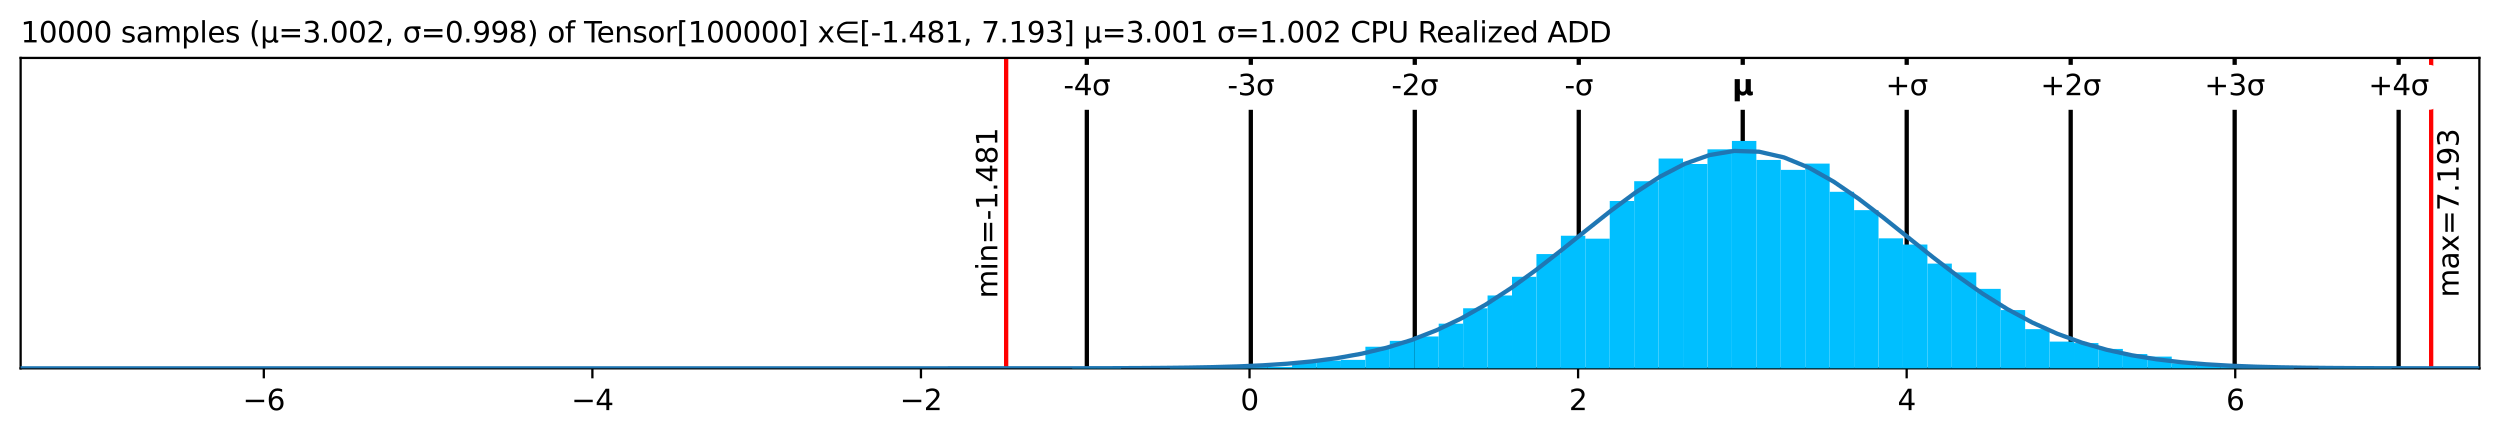 <?xml version="1.0" encoding="utf-8" standalone="no"?>
<!DOCTYPE svg PUBLIC "-//W3C//DTD SVG 1.1//EN"
  "http://www.w3.org/Graphics/SVG/1.1/DTD/svg11.dtd">
<svg xmlns:xlink="http://www.w3.org/1999/xlink" width="872.4pt" height="152.406pt" viewBox="0 0 872.4 152.406" xmlns="http://www.w3.org/2000/svg" version="1.1">
 <defs>
  <style type="text/css">*{stroke-linejoin: round; stroke-linecap: butt}</style>
 </defs>
 <g id="figure_1">
  <g id="patch_1">
   <path d="M 0 152.406 
L 872.4 152.406 
L 872.4 0 
L 0 0 
z
" style="fill: #ffffff"/>
  </g>
  <g id="axes_1">
   <g id="patch_2">
    <path d="M 7.2 128.528 
L 865.2 128.528 
L 865.2 20.214 
L 7.2 20.214 
z
" style="fill: #ffffff"/>
   </g>
   <g id="matplotlib.axis_1">
    <g id="xtick_1">
     <g id="line2d_1">
      <defs>
       <path id="m8f1de1206a" d="M 0 0 
L 0 3.5 
" style="stroke: #000000; stroke-width: 0.8"/>
      </defs>
      <g>
       <use xlink:href="#m8f1de1206a" x="92.06" y="128.528" style="stroke: #000000; stroke-width: 0.8"/>
      </g>
     </g>
     <g id="text_1">
      <!-- −6 -->
      <g transform="translate(84.689 143.127) scale(0.1 -0.1)">
       <defs>
        <path id="DejaVuSans-2212" d="M 678 2272 
L 4684 2272 
L 4684 1741 
L 678 1741 
L 678 2272 
z
" transform="scale(0.016)"/>
        <path id="DejaVuSans-36" d="M 2113 2584 
Q 1688 2584 1439 2293 
Q 1191 2003 1191 1497 
Q 1191 994 1439 701 
Q 1688 409 2113 409 
Q 2538 409 2786 701 
Q 3034 994 3034 1497 
Q 3034 2003 2786 2293 
Q 2538 2584 2113 2584 
z
M 3366 4563 
L 3366 3988 
Q 3128 4100 2886 4159 
Q 2644 4219 2406 4219 
Q 1781 4219 1451 3797 
Q 1122 3375 1075 2522 
Q 1259 2794 1537 2939 
Q 1816 3084 2150 3084 
Q 2853 3084 3261 2657 
Q 3669 2231 3669 1497 
Q 3669 778 3244 343 
Q 2819 -91 2113 -91 
Q 1303 -91 875 529 
Q 447 1150 447 2328 
Q 447 3434 972 4092 
Q 1497 4750 2381 4750 
Q 2619 4750 2861 4703 
Q 3103 4656 3366 4563 
z
" transform="scale(0.016)"/>
       </defs>
       <use xlink:href="#DejaVuSans-2212"/>
       <use xlink:href="#DejaVuSans-36" transform="translate(83.789 0)"/>
      </g>
     </g>
    </g>
    <g id="xtick_2">
     <g id="line2d_2">
      <g>
       <use xlink:href="#m8f1de1206a" x="206.719" y="128.528" style="stroke: #000000; stroke-width: 0.8"/>
      </g>
     </g>
     <g id="text_2">
      <!-- −4 -->
      <g transform="translate(199.347 143.127) scale(0.1 -0.1)">
       <defs>
        <path id="DejaVuSans-34" d="M 2419 4116 
L 825 1625 
L 2419 1625 
L 2419 4116 
z
M 2253 4666 
L 3047 4666 
L 3047 1625 
L 3713 1625 
L 3713 1100 
L 3047 1100 
L 3047 0 
L 2419 0 
L 2419 1100 
L 313 1100 
L 313 1709 
L 2253 4666 
z
" transform="scale(0.016)"/>
       </defs>
       <use xlink:href="#DejaVuSans-2212"/>
       <use xlink:href="#DejaVuSans-34" transform="translate(83.789 0)"/>
      </g>
     </g>
    </g>
    <g id="xtick_3">
     <g id="line2d_3">
      <g>
       <use xlink:href="#m8f1de1206a" x="321.377" y="128.528" style="stroke: #000000; stroke-width: 0.8"/>
      </g>
     </g>
     <g id="text_3">
      <!-- −2 -->
      <g transform="translate(314.006 143.127) scale(0.1 -0.1)">
       <defs>
        <path id="DejaVuSans-32" d="M 1228 531 
L 3431 531 
L 3431 0 
L 469 0 
L 469 531 
Q 828 903 1448 1529 
Q 2069 2156 2228 2338 
Q 2531 2678 2651 2914 
Q 2772 3150 2772 3378 
Q 2772 3750 2511 3984 
Q 2250 4219 1831 4219 
Q 1534 4219 1204 4116 
Q 875 4013 500 3803 
L 500 4441 
Q 881 4594 1212 4672 
Q 1544 4750 1819 4750 
Q 2544 4750 2975 4387 
Q 3406 4025 3406 3419 
Q 3406 3131 3298 2873 
Q 3191 2616 2906 2266 
Q 2828 2175 2409 1742 
Q 1991 1309 1228 531 
z
" transform="scale(0.016)"/>
       </defs>
       <use xlink:href="#DejaVuSans-2212"/>
       <use xlink:href="#DejaVuSans-32" transform="translate(83.789 0)"/>
      </g>
     </g>
    </g>
    <g id="xtick_4">
     <g id="line2d_4">
      <g>
       <use xlink:href="#m8f1de1206a" x="436.035" y="128.528" style="stroke: #000000; stroke-width: 0.8"/>
      </g>
     </g>
     <g id="text_4">
      <!-- 0 -->
      <g transform="translate(432.854 143.127) scale(0.1 -0.1)">
       <defs>
        <path id="DejaVuSans-30" d="M 2034 4250 
Q 1547 4250 1301 3770 
Q 1056 3291 1056 2328 
Q 1056 1369 1301 889 
Q 1547 409 2034 409 
Q 2525 409 2770 889 
Q 3016 1369 3016 2328 
Q 3016 3291 2770 3770 
Q 2525 4250 2034 4250 
z
M 2034 4750 
Q 2819 4750 3233 4129 
Q 3647 3509 3647 2328 
Q 3647 1150 3233 529 
Q 2819 -91 2034 -91 
Q 1250 -91 836 529 
Q 422 1150 422 2328 
Q 422 3509 836 4129 
Q 1250 4750 2034 4750 
z
" transform="scale(0.016)"/>
       </defs>
       <use xlink:href="#DejaVuSans-30"/>
      </g>
     </g>
    </g>
    <g id="xtick_5">
     <g id="line2d_5">
      <g>
       <use xlink:href="#m8f1de1206a" x="550.693" y="128.528" style="stroke: #000000; stroke-width: 0.8"/>
      </g>
     </g>
     <g id="text_5">
      <!-- 2 -->
      <g transform="translate(547.512 143.127) scale(0.1 -0.1)">
       <use xlink:href="#DejaVuSans-32"/>
      </g>
     </g>
    </g>
    <g id="xtick_6">
     <g id="line2d_6">
      <g>
       <use xlink:href="#m8f1de1206a" x="665.351" y="128.528" style="stroke: #000000; stroke-width: 0.8"/>
      </g>
     </g>
     <g id="text_6">
      <!-- 4 -->
      <g transform="translate(662.17 143.127) scale(0.1 -0.1)">
       <use xlink:href="#DejaVuSans-34"/>
      </g>
     </g>
    </g>
    <g id="xtick_7">
     <g id="line2d_7">
      <g>
       <use xlink:href="#m8f1de1206a" x="780.009" y="128.528" style="stroke: #000000; stroke-width: 0.8"/>
      </g>
     </g>
     <g id="text_7">
      <!-- 6 -->
      <g transform="translate(776.828 143.127) scale(0.1 -0.1)">
       <use xlink:href="#DejaVuSans-36"/>
      </g>
     </g>
    </g>
   </g>
   <g id="matplotlib.axis_2"/>
   <g id="line2d_8">
    <path d="M 379.261 128.528 
L 379.261 20.214 
" clip-path="url(#pe06c225962)" style="fill: none; stroke: #000000; stroke-width: 1.5; stroke-linecap: square"/>
   </g>
   <g id="line2d_9">
    <path d="M 436.482 128.528 
L 436.482 20.214 
" clip-path="url(#pe06c225962)" style="fill: none; stroke: #000000; stroke-width: 1.5; stroke-linecap: square"/>
   </g>
   <g id="line2d_10">
    <path d="M 493.702 128.528 
L 493.702 20.214 
" clip-path="url(#pe06c225962)" style="fill: none; stroke: #000000; stroke-width: 1.5; stroke-linecap: square"/>
   </g>
   <g id="line2d_11">
    <path d="M 550.923 128.528 
L 550.923 20.214 
" clip-path="url(#pe06c225962)" style="fill: none; stroke: #000000; stroke-width: 1.5; stroke-linecap: square"/>
   </g>
   <g id="line2d_12">
    <path d="M 608.144 128.528 
L 608.144 20.214 
" clip-path="url(#pe06c225962)" style="fill: none; stroke: #000000; stroke-width: 1.5; stroke-linecap: square"/>
   </g>
   <g id="line2d_13">
    <path d="M 665.365 128.528 
L 665.365 20.214 
" clip-path="url(#pe06c225962)" style="fill: none; stroke: #000000; stroke-width: 1.5; stroke-linecap: square"/>
   </g>
   <g id="line2d_14">
    <path d="M 722.586 128.528 
L 722.586 20.214 
" clip-path="url(#pe06c225962)" style="fill: none; stroke: #000000; stroke-width: 1.5; stroke-linecap: square"/>
   </g>
   <g id="line2d_15">
    <path d="M 779.807 128.528 
L 779.807 20.214 
" clip-path="url(#pe06c225962)" style="fill: none; stroke: #000000; stroke-width: 1.5; stroke-linecap: square"/>
   </g>
   <g id="line2d_16">
    <path d="M 837.028 128.528 
L 837.028 20.214 
" clip-path="url(#pe06c225962)" style="fill: none; stroke: #000000; stroke-width: 1.5; stroke-linecap: square"/>
   </g>
   <g id="line2d_17">
    <path d="M 351.107 128.528 
L 351.107 20.214 
" clip-path="url(#pe06c225962)" style="fill: none; stroke: #ff0000; stroke-width: 1.5; stroke-linecap: square"/>
   </g>
   <g id="line2d_18">
    <path d="M 848.376 128.528 
L 848.376 20.214 
" clip-path="url(#pe06c225962)" style="fill: none; stroke: #ff0000; stroke-width: 1.5; stroke-linecap: square"/>
   </g>
   <g id="patch_3">
    <path d="M 7.2 128.528 
L 7.2 20.214 
" style="fill: none; stroke: #000000; stroke-width: 0.8; stroke-linejoin: miter; stroke-linecap: square"/>
   </g>
   <g id="patch_4">
    <path d="M 865.2 128.528 
L 865.2 20.214 
" style="fill: none; stroke: #000000; stroke-width: 0.8; stroke-linejoin: miter; stroke-linecap: square"/>
   </g>
   <g id="patch_5">
    <path d="M 7.2 128.528 
L 865.2 128.528 
" style="fill: none; stroke: #000000; stroke-width: 0.8; stroke-linejoin: miter; stroke-linecap: square"/>
   </g>
   <g id="patch_6">
    <path d="M 7.2 20.214 
L 865.2 20.214 
" style="fill: none; stroke: #000000; stroke-width: 0.8; stroke-linejoin: miter; stroke-linecap: square"/>
   </g>
   <g id="text_8">
    <g id="patch_7">
     <path d="M 350.107 104.107 
L 350.107 44.635 
Q 350.107 44.635 350.107 44.635 
L 340.429 44.635 
Q 340.429 44.635 340.429 44.635 
L 340.429 104.107 
Q 340.429 104.107 340.429 104.107 
L 350.107 104.107 
Q 350.107 104.107 350.107 104.107 
z
" style="fill: #ffffff"/>
    </g>
    <!-- min=-1.481 -->
    <g transform="translate(348.027 104.107) rotate(-90) scale(0.1 -0.1)">
     <defs>
      <path id="DejaVuSans-6d" d="M 3328 2828 
Q 3544 3216 3844 3400 
Q 4144 3584 4550 3584 
Q 5097 3584 5394 3201 
Q 5691 2819 5691 2113 
L 5691 0 
L 5113 0 
L 5113 2094 
Q 5113 2597 4934 2840 
Q 4756 3084 4391 3084 
Q 3944 3084 3684 2787 
Q 3425 2491 3425 1978 
L 3425 0 
L 2847 0 
L 2847 2094 
Q 2847 2600 2669 2842 
Q 2491 3084 2119 3084 
Q 1678 3084 1418 2786 
Q 1159 2488 1159 1978 
L 1159 0 
L 581 0 
L 581 3500 
L 1159 3500 
L 1159 2956 
Q 1356 3278 1631 3431 
Q 1906 3584 2284 3584 
Q 2666 3584 2933 3390 
Q 3200 3197 3328 2828 
z
" transform="scale(0.016)"/>
      <path id="DejaVuSans-69" d="M 603 3500 
L 1178 3500 
L 1178 0 
L 603 0 
L 603 3500 
z
M 603 4863 
L 1178 4863 
L 1178 4134 
L 603 4134 
L 603 4863 
z
" transform="scale(0.016)"/>
      <path id="DejaVuSans-6e" d="M 3513 2113 
L 3513 0 
L 2938 0 
L 2938 2094 
Q 2938 2591 2744 2837 
Q 2550 3084 2163 3084 
Q 1697 3084 1428 2787 
Q 1159 2491 1159 1978 
L 1159 0 
L 581 0 
L 581 3500 
L 1159 3500 
L 1159 2956 
Q 1366 3272 1645 3428 
Q 1925 3584 2291 3584 
Q 2894 3584 3203 3211 
Q 3513 2838 3513 2113 
z
" transform="scale(0.016)"/>
      <path id="DejaVuSans-3d" d="M 678 2906 
L 4684 2906 
L 4684 2381 
L 678 2381 
L 678 2906 
z
M 678 1631 
L 4684 1631 
L 4684 1100 
L 678 1100 
L 678 1631 
z
" transform="scale(0.016)"/>
      <path id="DejaVuSans-2d" d="M 313 2009 
L 1997 2009 
L 1997 1497 
L 313 1497 
L 313 2009 
z
" transform="scale(0.016)"/>
      <path id="DejaVuSans-31" d="M 794 531 
L 1825 531 
L 1825 4091 
L 703 3866 
L 703 4441 
L 1819 4666 
L 2450 4666 
L 2450 531 
L 3481 531 
L 3481 0 
L 794 0 
L 794 531 
z
" transform="scale(0.016)"/>
      <path id="DejaVuSans-2e" d="M 684 794 
L 1344 794 
L 1344 0 
L 684 0 
L 684 794 
z
" transform="scale(0.016)"/>
      <path id="DejaVuSans-38" d="M 2034 2216 
Q 1584 2216 1326 1975 
Q 1069 1734 1069 1313 
Q 1069 891 1326 650 
Q 1584 409 2034 409 
Q 2484 409 2743 651 
Q 3003 894 3003 1313 
Q 3003 1734 2745 1975 
Q 2488 2216 2034 2216 
z
M 1403 2484 
Q 997 2584 770 2862 
Q 544 3141 544 3541 
Q 544 4100 942 4425 
Q 1341 4750 2034 4750 
Q 2731 4750 3128 4425 
Q 3525 4100 3525 3541 
Q 3525 3141 3298 2862 
Q 3072 2584 2669 2484 
Q 3125 2378 3379 2068 
Q 3634 1759 3634 1313 
Q 3634 634 3220 271 
Q 2806 -91 2034 -91 
Q 1263 -91 848 271 
Q 434 634 434 1313 
Q 434 1759 690 2068 
Q 947 2378 1403 2484 
z
M 1172 3481 
Q 1172 3119 1398 2916 
Q 1625 2713 2034 2713 
Q 2441 2713 2670 2916 
Q 2900 3119 2900 3481 
Q 2900 3844 2670 4047 
Q 2441 4250 2034 4250 
Q 1625 4250 1398 4047 
Q 1172 3844 1172 3481 
z
" transform="scale(0.016)"/>
     </defs>
     <use xlink:href="#DejaVuSans-6d"/>
     <use xlink:href="#DejaVuSans-69" transform="translate(97.412 0)"/>
     <use xlink:href="#DejaVuSans-6e" transform="translate(125.195 0)"/>
     <use xlink:href="#DejaVuSans-3d" transform="translate(188.574 0)"/>
     <use xlink:href="#DejaVuSans-2d" transform="translate(272.363 0)"/>
     <use xlink:href="#DejaVuSans-31" transform="translate(308.447 0)"/>
     <use xlink:href="#DejaVuSans-2e" transform="translate(372.07 0)"/>
     <use xlink:href="#DejaVuSans-34" transform="translate(403.857 0)"/>
     <use xlink:href="#DejaVuSans-38" transform="translate(467.48 0)"/>
     <use xlink:href="#DejaVuSans-31" transform="translate(531.104 0)"/>
    </g>
   </g>
   <g id="text_9">
    <g id="patch_8">
     <path d="M 860.054 103.769 
L 860.054 44.973 
Q 860.054 44.973 860.054 44.973 
L 850.376 44.973 
Q 850.376 44.973 850.376 44.973 
L 850.376 103.769 
Q 850.376 103.769 850.376 103.769 
L 860.054 103.769 
Q 860.054 103.769 860.054 103.769 
z
" style="fill: #ffffff"/>
    </g>
    <!-- max=7.193 -->
    <g transform="translate(857.974 103.769) rotate(-90) scale(0.1 -0.1)">
     <defs>
      <path id="DejaVuSans-61" d="M 2194 1759 
Q 1497 1759 1228 1600 
Q 959 1441 959 1056 
Q 959 750 1161 570 
Q 1363 391 1709 391 
Q 2188 391 2477 730 
Q 2766 1069 2766 1631 
L 2766 1759 
L 2194 1759 
z
M 3341 1997 
L 3341 0 
L 2766 0 
L 2766 531 
Q 2569 213 2275 61 
Q 1981 -91 1556 -91 
Q 1019 -91 701 211 
Q 384 513 384 1019 
Q 384 1609 779 1909 
Q 1175 2209 1959 2209 
L 2766 2209 
L 2766 2266 
Q 2766 2663 2505 2880 
Q 2244 3097 1772 3097 
Q 1472 3097 1187 3025 
Q 903 2953 641 2809 
L 641 3341 
Q 956 3463 1253 3523 
Q 1550 3584 1831 3584 
Q 2591 3584 2966 3190 
Q 3341 2797 3341 1997 
z
" transform="scale(0.016)"/>
      <path id="DejaVuSans-78" d="M 3513 3500 
L 2247 1797 
L 3578 0 
L 2900 0 
L 1881 1375 
L 863 0 
L 184 0 
L 1544 1831 
L 300 3500 
L 978 3500 
L 1906 2253 
L 2834 3500 
L 3513 3500 
z
" transform="scale(0.016)"/>
      <path id="DejaVuSans-37" d="M 525 4666 
L 3525 4666 
L 3525 4397 
L 1831 0 
L 1172 0 
L 2766 4134 
L 525 4134 
L 525 4666 
z
" transform="scale(0.016)"/>
      <path id="DejaVuSans-39" d="M 703 97 
L 703 672 
Q 941 559 1184 500 
Q 1428 441 1663 441 
Q 2288 441 2617 861 
Q 2947 1281 2994 2138 
Q 2813 1869 2534 1725 
Q 2256 1581 1919 1581 
Q 1219 1581 811 2004 
Q 403 2428 403 3163 
Q 403 3881 828 4315 
Q 1253 4750 1959 4750 
Q 2769 4750 3195 4129 
Q 3622 3509 3622 2328 
Q 3622 1225 3098 567 
Q 2575 -91 1691 -91 
Q 1453 -91 1209 -44 
Q 966 3 703 97 
z
M 1959 2075 
Q 2384 2075 2632 2365 
Q 2881 2656 2881 3163 
Q 2881 3666 2632 3958 
Q 2384 4250 1959 4250 
Q 1534 4250 1286 3958 
Q 1038 3666 1038 3163 
Q 1038 2656 1286 2365 
Q 1534 2075 1959 2075 
z
" transform="scale(0.016)"/>
      <path id="DejaVuSans-33" d="M 2597 2516 
Q 3050 2419 3304 2112 
Q 3559 1806 3559 1356 
Q 3559 666 3084 287 
Q 2609 -91 1734 -91 
Q 1441 -91 1130 -33 
Q 819 25 488 141 
L 488 750 
Q 750 597 1062 519 
Q 1375 441 1716 441 
Q 2309 441 2620 675 
Q 2931 909 2931 1356 
Q 2931 1769 2642 2001 
Q 2353 2234 1838 2234 
L 1294 2234 
L 1294 2753 
L 1863 2753 
Q 2328 2753 2575 2939 
Q 2822 3125 2822 3475 
Q 2822 3834 2567 4026 
Q 2313 4219 1838 4219 
Q 1578 4219 1281 4162 
Q 984 4106 628 3988 
L 628 4550 
Q 988 4650 1302 4700 
Q 1616 4750 1894 4750 
Q 2613 4750 3031 4423 
Q 3450 4097 3450 3541 
Q 3450 3153 3228 2886 
Q 3006 2619 2597 2516 
z
" transform="scale(0.016)"/>
     </defs>
     <use xlink:href="#DejaVuSans-6d"/>
     <use xlink:href="#DejaVuSans-61" transform="translate(97.412 0)"/>
     <use xlink:href="#DejaVuSans-78" transform="translate(158.691 0)"/>
     <use xlink:href="#DejaVuSans-3d" transform="translate(217.871 0)"/>
     <use xlink:href="#DejaVuSans-37" transform="translate(301.66 0)"/>
     <use xlink:href="#DejaVuSans-2e" transform="translate(365.283 0)"/>
     <use xlink:href="#DejaVuSans-31" transform="translate(397.07 0)"/>
     <use xlink:href="#DejaVuSans-39" transform="translate(460.693 0)"/>
     <use xlink:href="#DejaVuSans-33" transform="translate(524.316 0)"/>
    </g>
   </g>
   <g id="text_10">
    <!-- 10000 samples (μ=3.002, σ=0.998) of Tensor[100000] x∈[-1.481, 7.193] μ=3.001 σ=1.002 CPU Realized ADD -->
    <g transform="translate(7.2 14.798) scale(0.1 -0.1)">
     <defs>
      <path id="DejaVuSans-20" transform="scale(0.016)"/>
      <path id="DejaVuSans-73" d="M 2834 3397 
L 2834 2853 
Q 2591 2978 2328 3040 
Q 2066 3103 1784 3103 
Q 1356 3103 1142 2972 
Q 928 2841 928 2578 
Q 928 2378 1081 2264 
Q 1234 2150 1697 2047 
L 1894 2003 
Q 2506 1872 2764 1633 
Q 3022 1394 3022 966 
Q 3022 478 2636 193 
Q 2250 -91 1575 -91 
Q 1294 -91 989 -36 
Q 684 19 347 128 
L 347 722 
Q 666 556 975 473 
Q 1284 391 1588 391 
Q 1994 391 2212 530 
Q 2431 669 2431 922 
Q 2431 1156 2273 1281 
Q 2116 1406 1581 1522 
L 1381 1569 
Q 847 1681 609 1914 
Q 372 2147 372 2553 
Q 372 3047 722 3315 
Q 1072 3584 1716 3584 
Q 2034 3584 2315 3537 
Q 2597 3491 2834 3397 
z
" transform="scale(0.016)"/>
      <path id="DejaVuSans-70" d="M 1159 525 
L 1159 -1331 
L 581 -1331 
L 581 3500 
L 1159 3500 
L 1159 2969 
Q 1341 3281 1617 3432 
Q 1894 3584 2278 3584 
Q 2916 3584 3314 3078 
Q 3713 2572 3713 1747 
Q 3713 922 3314 415 
Q 2916 -91 2278 -91 
Q 1894 -91 1617 61 
Q 1341 213 1159 525 
z
M 3116 1747 
Q 3116 2381 2855 2742 
Q 2594 3103 2138 3103 
Q 1681 3103 1420 2742 
Q 1159 2381 1159 1747 
Q 1159 1113 1420 752 
Q 1681 391 2138 391 
Q 2594 391 2855 752 
Q 3116 1113 3116 1747 
z
" transform="scale(0.016)"/>
      <path id="DejaVuSans-6c" d="M 603 4863 
L 1178 4863 
L 1178 0 
L 603 0 
L 603 4863 
z
" transform="scale(0.016)"/>
      <path id="DejaVuSans-65" d="M 3597 1894 
L 3597 1613 
L 953 1613 
Q 991 1019 1311 708 
Q 1631 397 2203 397 
Q 2534 397 2845 478 
Q 3156 559 3463 722 
L 3463 178 
Q 3153 47 2828 -22 
Q 2503 -91 2169 -91 
Q 1331 -91 842 396 
Q 353 884 353 1716 
Q 353 2575 817 3079 
Q 1281 3584 2069 3584 
Q 2775 3584 3186 3129 
Q 3597 2675 3597 1894 
z
M 3022 2063 
Q 3016 2534 2758 2815 
Q 2500 3097 2075 3097 
Q 1594 3097 1305 2825 
Q 1016 2553 972 2059 
L 3022 2063 
z
" transform="scale(0.016)"/>
      <path id="DejaVuSans-28" d="M 1984 4856 
Q 1566 4138 1362 3434 
Q 1159 2731 1159 2009 
Q 1159 1288 1364 580 
Q 1569 -128 1984 -844 
L 1484 -844 
Q 1016 -109 783 600 
Q 550 1309 550 2009 
Q 550 2706 781 3412 
Q 1013 4119 1484 4856 
L 1984 4856 
z
" transform="scale(0.016)"/>
      <path id="DejaVuSans-3bc" d="M 544 -1331 
L 544 3500 
L 1119 3500 
L 1119 1325 
Q 1119 872 1334 640 
Q 1550 409 1972 409 
Q 2434 409 2667 671 
Q 2900 934 2900 1459 
L 2900 3500 
L 3475 3500 
L 3475 806 
Q 3475 619 3529 530 
Q 3584 441 3700 441 
Q 3728 441 3778 458 
Q 3828 475 3916 513 
L 3916 50 
Q 3788 -22 3673 -56 
Q 3559 -91 3450 -91 
Q 3234 -91 3106 31 
Q 2978 153 2931 403 
Q 2775 156 2548 32 
Q 2322 -91 2016 -91 
Q 1697 -91 1473 31 
Q 1250 153 1119 397 
L 1119 -1331 
L 544 -1331 
z
" transform="scale(0.016)"/>
      <path id="DejaVuSans-2c" d="M 750 794 
L 1409 794 
L 1409 256 
L 897 -744 
L 494 -744 
L 750 256 
L 750 794 
z
" transform="scale(0.016)"/>
      <path id="DejaVuSans-3c3" d="M 1959 3044 
Q 1484 3044 1228 2700 
Q 959 2341 959 1747 
Q 959 1119 1226 758 
Q 1494 397 1959 397 
Q 2419 397 2687 759 
Q 2956 1122 2956 1747 
Q 2956 2319 2688 2700 
Q 2441 3044 1959 3044 
z
M 1959 3500 
L 3869 3500 
L 3869 2925 
L 3225 2925 
Q 3566 2438 3566 1747 
Q 3566 888 3138 400 
Q 2709 -91 1959 -91 
Q 1206 -91 781 400 
Q 353 888 353 1747 
Q 353 2613 781 3097 
Q 1134 3500 1959 3500 
z
" transform="scale(0.016)"/>
      <path id="DejaVuSans-29" d="M 513 4856 
L 1013 4856 
Q 1481 4119 1714 3412 
Q 1947 2706 1947 2009 
Q 1947 1309 1714 600 
Q 1481 -109 1013 -844 
L 513 -844 
Q 928 -128 1133 580 
Q 1338 1288 1338 2009 
Q 1338 2731 1133 3434 
Q 928 4138 513 4856 
z
" transform="scale(0.016)"/>
      <path id="DejaVuSans-6f" d="M 1959 3097 
Q 1497 3097 1228 2736 
Q 959 2375 959 1747 
Q 959 1119 1226 758 
Q 1494 397 1959 397 
Q 2419 397 2687 759 
Q 2956 1122 2956 1747 
Q 2956 2369 2687 2733 
Q 2419 3097 1959 3097 
z
M 1959 3584 
Q 2709 3584 3137 3096 
Q 3566 2609 3566 1747 
Q 3566 888 3137 398 
Q 2709 -91 1959 -91 
Q 1206 -91 779 398 
Q 353 888 353 1747 
Q 353 2609 779 3096 
Q 1206 3584 1959 3584 
z
" transform="scale(0.016)"/>
      <path id="DejaVuSans-66" d="M 2375 4863 
L 2375 4384 
L 1825 4384 
Q 1516 4384 1395 4259 
Q 1275 4134 1275 3809 
L 1275 3500 
L 2222 3500 
L 2222 3053 
L 1275 3053 
L 1275 0 
L 697 0 
L 697 3053 
L 147 3053 
L 147 3500 
L 697 3500 
L 697 3744 
Q 697 4328 969 4595 
Q 1241 4863 1831 4863 
L 2375 4863 
z
" transform="scale(0.016)"/>
      <path id="DejaVuSans-54" d="M -19 4666 
L 3928 4666 
L 3928 4134 
L 2272 4134 
L 2272 0 
L 1638 0 
L 1638 4134 
L -19 4134 
L -19 4666 
z
" transform="scale(0.016)"/>
      <path id="DejaVuSans-72" d="M 2631 2963 
Q 2534 3019 2420 3045 
Q 2306 3072 2169 3072 
Q 1681 3072 1420 2755 
Q 1159 2438 1159 1844 
L 1159 0 
L 581 0 
L 581 3500 
L 1159 3500 
L 1159 2956 
Q 1341 3275 1631 3429 
Q 1922 3584 2338 3584 
Q 2397 3584 2469 3576 
Q 2541 3569 2628 3553 
L 2631 2963 
z
" transform="scale(0.016)"/>
      <path id="DejaVuSans-5b" d="M 550 4863 
L 1875 4863 
L 1875 4416 
L 1125 4416 
L 1125 -397 
L 1875 -397 
L 1875 -844 
L 550 -844 
L 550 4863 
z
" transform="scale(0.016)"/>
      <path id="DejaVuSans-5d" d="M 1947 4863 
L 1947 -844 
L 622 -844 
L 622 -397 
L 1369 -397 
L 1369 4416 
L 622 4416 
L 622 4863 
L 1947 4863 
z
" transform="scale(0.016)"/>
      <path id="DejaVuSans-2208" d="M 1072 1959 
Q 1094 1728 1291 1353 
Q 1522 919 1959 675 
Q 2388 438 2850 434 
L 5028 434 
L 5028 -63 
L 2850 -63 
Q 2250 -63 1695 246 
Q 1141 556 844 1106 
Q 547 1656 547 2241 
Q 547 2819 844 3369 
Q 1141 3919 1695 4231 
Q 2250 4544 2850 4544 
L 5028 4544 
L 5028 4047 
L 2850 4047 
Q 2388 4044 1959 3803 
Q 1525 3556 1291 3125 
Q 1091 2750 1063 2459 
L 5028 2459 
L 5028 1959 
L 1072 1959 
z
" transform="scale(0.016)"/>
      <path id="DejaVuSans-43" d="M 4122 4306 
L 4122 3641 
Q 3803 3938 3442 4084 
Q 3081 4231 2675 4231 
Q 1875 4231 1450 3742 
Q 1025 3253 1025 2328 
Q 1025 1406 1450 917 
Q 1875 428 2675 428 
Q 3081 428 3442 575 
Q 3803 722 4122 1019 
L 4122 359 
Q 3791 134 3420 21 
Q 3050 -91 2638 -91 
Q 1578 -91 968 557 
Q 359 1206 359 2328 
Q 359 3453 968 4101 
Q 1578 4750 2638 4750 
Q 3056 4750 3426 4639 
Q 3797 4528 4122 4306 
z
" transform="scale(0.016)"/>
      <path id="DejaVuSans-50" d="M 1259 4147 
L 1259 2394 
L 2053 2394 
Q 2494 2394 2734 2622 
Q 2975 2850 2975 3272 
Q 2975 3691 2734 3919 
Q 2494 4147 2053 4147 
L 1259 4147 
z
M 628 4666 
L 2053 4666 
Q 2838 4666 3239 4311 
Q 3641 3956 3641 3272 
Q 3641 2581 3239 2228 
Q 2838 1875 2053 1875 
L 1259 1875 
L 1259 0 
L 628 0 
L 628 4666 
z
" transform="scale(0.016)"/>
      <path id="DejaVuSans-55" d="M 556 4666 
L 1191 4666 
L 1191 1831 
Q 1191 1081 1462 751 
Q 1734 422 2344 422 
Q 2950 422 3222 751 
Q 3494 1081 3494 1831 
L 3494 4666 
L 4128 4666 
L 4128 1753 
Q 4128 841 3676 375 
Q 3225 -91 2344 -91 
Q 1459 -91 1007 375 
Q 556 841 556 1753 
L 556 4666 
z
" transform="scale(0.016)"/>
      <path id="DejaVuSans-52" d="M 2841 2188 
Q 3044 2119 3236 1894 
Q 3428 1669 3622 1275 
L 4263 0 
L 3584 0 
L 2988 1197 
Q 2756 1666 2539 1819 
Q 2322 1972 1947 1972 
L 1259 1972 
L 1259 0 
L 628 0 
L 628 4666 
L 2053 4666 
Q 2853 4666 3247 4331 
Q 3641 3997 3641 3322 
Q 3641 2881 3436 2590 
Q 3231 2300 2841 2188 
z
M 1259 4147 
L 1259 2491 
L 2053 2491 
Q 2509 2491 2742 2702 
Q 2975 2913 2975 3322 
Q 2975 3731 2742 3939 
Q 2509 4147 2053 4147 
L 1259 4147 
z
" transform="scale(0.016)"/>
      <path id="DejaVuSans-7a" d="M 353 3500 
L 3084 3500 
L 3084 2975 
L 922 459 
L 3084 459 
L 3084 0 
L 275 0 
L 275 525 
L 2438 3041 
L 353 3041 
L 353 3500 
z
" transform="scale(0.016)"/>
      <path id="DejaVuSans-64" d="M 2906 2969 
L 2906 4863 
L 3481 4863 
L 3481 0 
L 2906 0 
L 2906 525 
Q 2725 213 2448 61 
Q 2172 -91 1784 -91 
Q 1150 -91 751 415 
Q 353 922 353 1747 
Q 353 2572 751 3078 
Q 1150 3584 1784 3584 
Q 2172 3584 2448 3432 
Q 2725 3281 2906 2969 
z
M 947 1747 
Q 947 1113 1208 752 
Q 1469 391 1925 391 
Q 2381 391 2643 752 
Q 2906 1113 2906 1747 
Q 2906 2381 2643 2742 
Q 2381 3103 1925 3103 
Q 1469 3103 1208 2742 
Q 947 2381 947 1747 
z
" transform="scale(0.016)"/>
      <path id="DejaVuSans-41" d="M 2188 4044 
L 1331 1722 
L 3047 1722 
L 2188 4044 
z
M 1831 4666 
L 2547 4666 
L 4325 0 
L 3669 0 
L 3244 1197 
L 1141 1197 
L 716 0 
L 50 0 
L 1831 4666 
z
" transform="scale(0.016)"/>
      <path id="DejaVuSans-44" d="M 1259 4147 
L 1259 519 
L 2022 519 
Q 2988 519 3436 956 
Q 3884 1394 3884 2338 
Q 3884 3275 3436 3711 
Q 2988 4147 2022 4147 
L 1259 4147 
z
M 628 4666 
L 1925 4666 
Q 3281 4666 3915 4102 
Q 4550 3538 4550 2338 
Q 4550 1131 3912 565 
Q 3275 0 1925 0 
L 628 0 
L 628 4666 
z
" transform="scale(0.016)"/>
     </defs>
     <use xlink:href="#DejaVuSans-31"/>
     <use xlink:href="#DejaVuSans-30" transform="translate(63.623 0)"/>
     <use xlink:href="#DejaVuSans-30" transform="translate(127.246 0)"/>
     <use xlink:href="#DejaVuSans-30" transform="translate(190.869 0)"/>
     <use xlink:href="#DejaVuSans-30" transform="translate(254.492 0)"/>
     <use xlink:href="#DejaVuSans-20" transform="translate(318.115 0)"/>
     <use xlink:href="#DejaVuSans-73" transform="translate(349.902 0)"/>
     <use xlink:href="#DejaVuSans-61" transform="translate(402.002 0)"/>
     <use xlink:href="#DejaVuSans-6d" transform="translate(463.281 0)"/>
     <use xlink:href="#DejaVuSans-70" transform="translate(560.693 0)"/>
     <use xlink:href="#DejaVuSans-6c" transform="translate(624.17 0)"/>
     <use xlink:href="#DejaVuSans-65" transform="translate(651.953 0)"/>
     <use xlink:href="#DejaVuSans-73" transform="translate(713.477 0)"/>
     <use xlink:href="#DejaVuSans-20" transform="translate(765.576 0)"/>
     <use xlink:href="#DejaVuSans-28" transform="translate(797.363 0)"/>
     <use xlink:href="#DejaVuSans-3bc" transform="translate(836.377 0)"/>
     <use xlink:href="#DejaVuSans-3d" transform="translate(900 0)"/>
     <use xlink:href="#DejaVuSans-33" transform="translate(983.789 0)"/>
     <use xlink:href="#DejaVuSans-2e" transform="translate(1047.412 0)"/>
     <use xlink:href="#DejaVuSans-30" transform="translate(1079.199 0)"/>
     <use xlink:href="#DejaVuSans-30" transform="translate(1142.822 0)"/>
     <use xlink:href="#DejaVuSans-32" transform="translate(1206.445 0)"/>
     <use xlink:href="#DejaVuSans-2c" transform="translate(1270.068 0)"/>
     <use xlink:href="#DejaVuSans-20" transform="translate(1301.855 0)"/>
     <use xlink:href="#DejaVuSans-3c3" transform="translate(1333.643 0)"/>
     <use xlink:href="#DejaVuSans-3d" transform="translate(1397.021 0)"/>
     <use xlink:href="#DejaVuSans-30" transform="translate(1480.811 0)"/>
     <use xlink:href="#DejaVuSans-2e" transform="translate(1544.434 0)"/>
     <use xlink:href="#DejaVuSans-39" transform="translate(1576.221 0)"/>
     <use xlink:href="#DejaVuSans-39" transform="translate(1639.844 0)"/>
     <use xlink:href="#DejaVuSans-38" transform="translate(1703.467 0)"/>
     <use xlink:href="#DejaVuSans-29" transform="translate(1767.09 0)"/>
     <use xlink:href="#DejaVuSans-20" transform="translate(1806.104 0)"/>
     <use xlink:href="#DejaVuSans-6f" transform="translate(1837.891 0)"/>
     <use xlink:href="#DejaVuSans-66" transform="translate(1899.072 0)"/>
     <use xlink:href="#DejaVuSans-20" transform="translate(1934.277 0)"/>
     <use xlink:href="#DejaVuSans-54" transform="translate(1966.064 0)"/>
     <use xlink:href="#DejaVuSans-65" transform="translate(2010.148 0)"/>
     <use xlink:href="#DejaVuSans-6e" transform="translate(2071.672 0)"/>
     <use xlink:href="#DejaVuSans-73" transform="translate(2135.051 0)"/>
     <use xlink:href="#DejaVuSans-6f" transform="translate(2187.15 0)"/>
     <use xlink:href="#DejaVuSans-72" transform="translate(2248.332 0)"/>
     <use xlink:href="#DejaVuSans-5b" transform="translate(2289.445 0)"/>
     <use xlink:href="#DejaVuSans-31" transform="translate(2328.459 0)"/>
     <use xlink:href="#DejaVuSans-30" transform="translate(2392.082 0)"/>
     <use xlink:href="#DejaVuSans-30" transform="translate(2455.705 0)"/>
     <use xlink:href="#DejaVuSans-30" transform="translate(2519.328 0)"/>
     <use xlink:href="#DejaVuSans-30" transform="translate(2582.951 0)"/>
     <use xlink:href="#DejaVuSans-30" transform="translate(2646.574 0)"/>
     <use xlink:href="#DejaVuSans-5d" transform="translate(2710.197 0)"/>
     <use xlink:href="#DejaVuSans-20" transform="translate(2749.211 0)"/>
     <use xlink:href="#DejaVuSans-78" transform="translate(2780.998 0)"/>
     <use xlink:href="#DejaVuSans-2208" transform="translate(2840.178 0)"/>
     <use xlink:href="#DejaVuSans-5b" transform="translate(2927.287 0)"/>
     <use xlink:href="#DejaVuSans-2d" transform="translate(2966.301 0)"/>
     <use xlink:href="#DejaVuSans-31" transform="translate(3002.385 0)"/>
     <use xlink:href="#DejaVuSans-2e" transform="translate(3066.008 0)"/>
     <use xlink:href="#DejaVuSans-34" transform="translate(3097.795 0)"/>
     <use xlink:href="#DejaVuSans-38" transform="translate(3161.418 0)"/>
     <use xlink:href="#DejaVuSans-31" transform="translate(3225.041 0)"/>
     <use xlink:href="#DejaVuSans-2c" transform="translate(3288.664 0)"/>
     <use xlink:href="#DejaVuSans-20" transform="translate(3320.451 0)"/>
     <use xlink:href="#DejaVuSans-37" transform="translate(3352.238 0)"/>
     <use xlink:href="#DejaVuSans-2e" transform="translate(3415.861 0)"/>
     <use xlink:href="#DejaVuSans-31" transform="translate(3447.648 0)"/>
     <use xlink:href="#DejaVuSans-39" transform="translate(3511.271 0)"/>
     <use xlink:href="#DejaVuSans-33" transform="translate(3574.895 0)"/>
     <use xlink:href="#DejaVuSans-5d" transform="translate(3638.518 0)"/>
     <use xlink:href="#DejaVuSans-20" transform="translate(3677.531 0)"/>
     <use xlink:href="#DejaVuSans-3bc" transform="translate(3709.318 0)"/>
     <use xlink:href="#DejaVuSans-3d" transform="translate(3772.941 0)"/>
     <use xlink:href="#DejaVuSans-33" transform="translate(3856.73 0)"/>
     <use xlink:href="#DejaVuSans-2e" transform="translate(3920.354 0)"/>
     <use xlink:href="#DejaVuSans-30" transform="translate(3952.141 0)"/>
     <use xlink:href="#DejaVuSans-30" transform="translate(4015.764 0)"/>
     <use xlink:href="#DejaVuSans-31" transform="translate(4079.387 0)"/>
     <use xlink:href="#DejaVuSans-20" transform="translate(4143.01 0)"/>
     <use xlink:href="#DejaVuSans-3c3" transform="translate(4174.797 0)"/>
     <use xlink:href="#DejaVuSans-3d" transform="translate(4238.176 0)"/>
     <use xlink:href="#DejaVuSans-31" transform="translate(4321.965 0)"/>
     <use xlink:href="#DejaVuSans-2e" transform="translate(4385.588 0)"/>
     <use xlink:href="#DejaVuSans-30" transform="translate(4417.375 0)"/>
     <use xlink:href="#DejaVuSans-30" transform="translate(4480.998 0)"/>
     <use xlink:href="#DejaVuSans-32" transform="translate(4544.621 0)"/>
     <use xlink:href="#DejaVuSans-20" transform="translate(4608.244 0)"/>
     <use xlink:href="#DejaVuSans-43" transform="translate(4640.031 0)"/>
     <use xlink:href="#DejaVuSans-50" transform="translate(4709.855 0)"/>
     <use xlink:href="#DejaVuSans-55" transform="translate(4770.158 0)"/>
     <use xlink:href="#DejaVuSans-20" transform="translate(4843.352 0)"/>
     <use xlink:href="#DejaVuSans-52" transform="translate(4875.139 0)"/>
     <use xlink:href="#DejaVuSans-65" transform="translate(4940.121 0)"/>
     <use xlink:href="#DejaVuSans-61" transform="translate(5001.645 0)"/>
     <use xlink:href="#DejaVuSans-6c" transform="translate(5062.924 0)"/>
     <use xlink:href="#DejaVuSans-69" transform="translate(5090.707 0)"/>
     <use xlink:href="#DejaVuSans-7a" transform="translate(5118.49 0)"/>
     <use xlink:href="#DejaVuSans-65" transform="translate(5170.98 0)"/>
     <use xlink:href="#DejaVuSans-64" transform="translate(5232.504 0)"/>
     <use xlink:href="#DejaVuSans-20" transform="translate(5295.98 0)"/>
     <use xlink:href="#DejaVuSans-41" transform="translate(5327.768 0)"/>
     <use xlink:href="#DejaVuSans-44" transform="translate(5396.176 0)"/>
     <use xlink:href="#DejaVuSans-44" transform="translate(5473.178 0)"/>
    </g>
   </g>
   <g id="patch_9">
    <path d="M 374.148 128.528 
L 382.674 128.528 
L 382.674 128.4 
L 374.148 128.4 
z
" clip-path="url(#pe06c225962)" style="fill: #00bfff"/>
   </g>
   <g id="patch_10">
    <path d="M 382.674 128.528 
L 391.201 128.528 
L 391.201 128.4 
L 382.674 128.4 
z
" clip-path="url(#pe06c225962)" style="fill: #00bfff"/>
   </g>
   <g id="patch_11">
    <path d="M 391.201 128.528 
L 399.728 128.528 
L 399.728 128.528 
L 391.201 128.528 
z
" clip-path="url(#pe06c225962)" style="fill: #00bfff"/>
   </g>
   <g id="patch_12">
    <path d="M 399.728 128.528 
L 408.255 128.528 
L 408.255 128.528 
L 399.728 128.528 
z
" clip-path="url(#pe06c225962)" style="fill: #00bfff"/>
   </g>
   <g id="patch_13">
    <path d="M 408.255 128.528 
L 416.781 128.528 
L 416.781 128.145 
L 408.255 128.145 
z
" clip-path="url(#pe06c225962)" style="fill: #00bfff"/>
   </g>
   <g id="patch_14">
    <path d="M 416.781 128.528 
L 425.308 128.528 
L 425.308 127.889 
L 416.781 127.889 
z
" clip-path="url(#pe06c225962)" style="fill: #00bfff"/>
   </g>
   <g id="patch_15">
    <path d="M 425.308 128.528 
L 433.835 128.528 
L 433.835 128.4 
L 425.308 128.4 
z
" clip-path="url(#pe06c225962)" style="fill: #00bfff"/>
   </g>
   <g id="patch_16">
    <path d="M 433.835 128.528 
L 442.362 128.528 
L 442.362 127.634 
L 433.835 127.634 
z
" clip-path="url(#pe06c225962)" style="fill: #00bfff"/>
   </g>
   <g id="patch_17">
    <path d="M 442.362 128.528 
L 450.888 128.528 
L 450.888 128.017 
L 442.362 128.017 
z
" clip-path="url(#pe06c225962)" style="fill: #00bfff"/>
   </g>
   <g id="patch_18">
    <path d="M 450.888 128.528 
L 459.415 128.528 
L 459.415 126.228 
L 450.888 126.228 
z
" clip-path="url(#pe06c225962)" style="fill: #00bfff"/>
   </g>
   <g id="patch_19">
    <path d="M 459.415 128.528 
L 467.942 128.528 
L 467.942 125.845 
L 459.415 125.845 
z
" clip-path="url(#pe06c225962)" style="fill: #00bfff"/>
   </g>
   <g id="patch_20">
    <path d="M 467.942 128.528 
L 476.469 128.528 
L 476.469 125.589 
L 467.942 125.589 
z
" clip-path="url(#pe06c225962)" style="fill: #00bfff"/>
   </g>
   <g id="patch_21">
    <path d="M 476.469 128.528 
L 484.995 128.528 
L 484.995 120.989 
L 476.469 120.989 
z
" clip-path="url(#pe06c225962)" style="fill: #00bfff"/>
   </g>
   <g id="patch_22">
    <path d="M 484.995 128.528 
L 493.522 128.528 
L 493.522 118.945 
L 484.995 118.945 
z
" clip-path="url(#pe06c225962)" style="fill: #00bfff"/>
   </g>
   <g id="patch_23">
    <path d="M 493.522 128.528 
L 502.049 128.528 
L 502.049 117.411 
L 493.522 117.411 
z
" clip-path="url(#pe06c225962)" style="fill: #00bfff"/>
   </g>
   <g id="patch_24">
    <path d="M 502.049 128.528 
L 510.576 128.528 
L 510.576 112.939 
L 502.049 112.939 
z
" clip-path="url(#pe06c225962)" style="fill: #00bfff"/>
   </g>
   <g id="patch_25">
    <path d="M 510.576 128.528 
L 519.103 128.528 
L 519.103 107.572 
L 510.576 107.572 
z
" clip-path="url(#pe06c225962)" style="fill: #00bfff"/>
   </g>
   <g id="patch_26">
    <path d="M 519.103 128.528 
L 527.629 128.528 
L 527.629 103.1 
L 519.103 103.1 
z
" clip-path="url(#pe06c225962)" style="fill: #00bfff"/>
   </g>
   <g id="patch_27">
    <path d="M 527.629 128.528 
L 536.156 128.528 
L 536.156 96.583 
L 527.629 96.583 
z
" clip-path="url(#pe06c225962)" style="fill: #00bfff"/>
   </g>
   <g id="patch_28">
    <path d="M 536.156 128.528 
L 544.683 128.528 
L 544.683 88.661 
L 536.156 88.661 
z
" clip-path="url(#pe06c225962)" style="fill: #00bfff"/>
   </g>
   <g id="patch_29">
    <path d="M 544.683 128.528 
L 553.21 128.528 
L 553.21 82.272 
L 544.683 82.272 
z
" clip-path="url(#pe06c225962)" style="fill: #00bfff"/>
   </g>
   <g id="patch_30">
    <path d="M 553.21 128.528 
L 561.736 128.528 
L 561.736 83.294 
L 553.21 83.294 
z
" clip-path="url(#pe06c225962)" style="fill: #00bfff"/>
   </g>
   <g id="patch_31">
    <path d="M 561.736 128.528 
L 570.263 128.528 
L 570.263 70.133 
L 561.736 70.133 
z
" clip-path="url(#pe06c225962)" style="fill: #00bfff"/>
   </g>
   <g id="patch_32">
    <path d="M 570.263 128.528 
L 578.79 128.528 
L 578.79 63.233 
L 570.263 63.233 
z
" clip-path="url(#pe06c225962)" style="fill: #00bfff"/>
   </g>
   <g id="patch_33">
    <path d="M 578.79 128.528 
L 587.317 128.528 
L 587.317 55.311 
L 578.79 55.311 
z
" clip-path="url(#pe06c225962)" style="fill: #00bfff"/>
   </g>
   <g id="patch_34">
    <path d="M 587.317 128.528 
L 595.843 128.528 
L 595.843 57.228 
L 587.317 57.228 
z
" clip-path="url(#pe06c225962)" style="fill: #00bfff"/>
   </g>
   <g id="patch_35">
    <path d="M 595.843 128.528 
L 604.37 128.528 
L 604.37 52.116 
L 595.843 52.116 
z
" clip-path="url(#pe06c225962)" style="fill: #00bfff"/>
   </g>
   <g id="patch_36">
    <path d="M 604.37 128.528 
L 612.897 128.528 
L 612.897 49.177 
L 604.37 49.177 
z
" clip-path="url(#pe06c225962)" style="fill: #00bfff"/>
   </g>
   <g id="patch_37">
    <path d="M 612.897 128.528 
L 621.424 128.528 
L 621.424 55.822 
L 612.897 55.822 
z
" clip-path="url(#pe06c225962)" style="fill: #00bfff"/>
   </g>
   <g id="patch_38">
    <path d="M 621.424 128.528 
L 629.95 128.528 
L 629.95 59.272 
L 621.424 59.272 
z
" clip-path="url(#pe06c225962)" style="fill: #00bfff"/>
   </g>
   <g id="patch_39">
    <path d="M 629.95 128.528 
L 638.477 128.528 
L 638.477 57.1 
L 629.95 57.1 
z
" clip-path="url(#pe06c225962)" style="fill: #00bfff"/>
   </g>
   <g id="patch_40">
    <path d="M 638.477 128.528 
L 647.004 128.528 
L 647.004 66.939 
L 638.477 66.939 
z
" clip-path="url(#pe06c225962)" style="fill: #00bfff"/>
   </g>
   <g id="patch_41">
    <path d="M 647.004 128.528 
L 655.531 128.528 
L 655.531 73.328 
L 647.004 73.328 
z
" clip-path="url(#pe06c225962)" style="fill: #00bfff"/>
   </g>
   <g id="patch_42">
    <path d="M 655.531 128.528 
L 664.057 128.528 
L 664.057 83.167 
L 655.531 83.167 
z
" clip-path="url(#pe06c225962)" style="fill: #00bfff"/>
   </g>
   <g id="patch_43">
    <path d="M 664.057 128.528 
L 672.584 128.528 
L 672.584 85.339 
L 664.057 85.339 
z
" clip-path="url(#pe06c225962)" style="fill: #00bfff"/>
   </g>
   <g id="patch_44">
    <path d="M 672.584 128.528 
L 681.111 128.528 
L 681.111 91.983 
L 672.584 91.983 
z
" clip-path="url(#pe06c225962)" style="fill: #00bfff"/>
   </g>
   <g id="patch_45">
    <path d="M 681.111 128.528 
L 689.638 128.528 
L 689.638 95.05 
L 681.111 95.05 
z
" clip-path="url(#pe06c225962)" style="fill: #00bfff"/>
   </g>
   <g id="patch_46">
    <path d="M 689.638 128.528 
L 698.164 128.528 
L 698.164 100.8 
L 689.638 100.8 
z
" clip-path="url(#pe06c225962)" style="fill: #00bfff"/>
   </g>
   <g id="patch_47">
    <path d="M 698.164 128.528 
L 706.691 128.528 
L 706.691 108.211 
L 698.164 108.211 
z
" clip-path="url(#pe06c225962)" style="fill: #00bfff"/>
   </g>
   <g id="patch_48">
    <path d="M 706.691 128.528 
L 715.218 128.528 
L 715.218 114.856 
L 706.691 114.856 
z
" clip-path="url(#pe06c225962)" style="fill: #00bfff"/>
   </g>
   <g id="patch_49">
    <path d="M 715.218 128.528 
L 723.745 128.528 
L 723.745 119.2 
L 715.218 119.2 
z
" clip-path="url(#pe06c225962)" style="fill: #00bfff"/>
   </g>
   <g id="patch_50">
    <path d="M 723.745 128.528 
L 732.271 128.528 
L 732.271 119.711 
L 723.745 119.711 
z
" clip-path="url(#pe06c225962)" style="fill: #00bfff"/>
   </g>
   <g id="patch_51">
    <path d="M 732.271 128.528 
L 740.798 128.528 
L 740.798 121.756 
L 732.271 121.756 
z
" clip-path="url(#pe06c225962)" style="fill: #00bfff"/>
   </g>
   <g id="patch_52">
    <path d="M 740.798 128.528 
L 749.325 128.528 
L 749.325 123.545 
L 740.798 123.545 
z
" clip-path="url(#pe06c225962)" style="fill: #00bfff"/>
   </g>
   <g id="patch_53">
    <path d="M 749.325 128.528 
L 757.852 128.528 
L 757.852 124.439 
L 749.325 124.439 
z
" clip-path="url(#pe06c225962)" style="fill: #00bfff"/>
   </g>
   <g id="patch_54">
    <path d="M 757.852 128.528 
L 766.378 128.528 
L 766.378 126.739 
L 757.852 126.739 
z
" clip-path="url(#pe06c225962)" style="fill: #00bfff"/>
   </g>
   <g id="patch_55">
    <path d="M 766.378 128.528 
L 774.905 128.528 
L 774.905 127.378 
L 766.378 127.378 
z
" clip-path="url(#pe06c225962)" style="fill: #00bfff"/>
   </g>
   <g id="patch_56">
    <path d="M 774.905 128.528 
L 783.432 128.528 
L 783.432 127.378 
L 774.905 127.378 
z
" clip-path="url(#pe06c225962)" style="fill: #00bfff"/>
   </g>
   <g id="patch_57">
    <path d="M 783.432 128.528 
L 791.959 128.528 
L 791.959 128.145 
L 783.432 128.145 
z
" clip-path="url(#pe06c225962)" style="fill: #00bfff"/>
   </g>
   <g id="patch_58">
    <path d="M 791.959 128.528 
L 800.485 128.528 
L 800.485 128.4 
L 791.959 128.4 
z
" clip-path="url(#pe06c225962)" style="fill: #00bfff"/>
   </g>
   <g id="patch_59">
    <path d="M 800.485 128.528 
L 809.012 128.528 
L 809.012 128.528 
L 800.485 128.528 
z
" clip-path="url(#pe06c225962)" style="fill: #00bfff"/>
   </g>
   <g id="patch_60">
    <path d="M 809.012 128.528 
L 817.539 128.528 
L 817.539 128.4 
L 809.012 128.4 
z
" clip-path="url(#pe06c225962)" style="fill: #00bfff"/>
   </g>
   <g id="patch_61">
    <path d="M 817.539 128.528 
L 826.066 128.528 
L 826.066 128.4 
L 817.539 128.4 
z
" clip-path="url(#pe06c225962)" style="fill: #00bfff"/>
   </g>
   <g id="patch_62">
    <path d="M 826.066 128.528 
L 834.592 128.528 
L 834.592 128.273 
L 826.066 128.273 
z
" clip-path="url(#pe06c225962)" style="fill: #00bfff"/>
   </g>
   <g id="line2d_19">
    <path d="M 7.2 128.528 
L 15.867 128.528 
L 24.533 128.528 
L 33.2 128.528 
L 41.867 128.528 
L 50.533 128.528 
L 59.2 128.528 
L 67.867 128.528 
L 76.533 128.528 
L 85.2 128.528 
L 93.867 128.528 
L 102.533 128.528 
L 111.2 128.528 
L 119.867 128.528 
L 128.533 128.528 
L 137.2 128.528 
L 145.867 128.528 
L 154.533 128.528 
L 163.2 128.528 
L 171.867 128.528 
L 180.533 128.528 
L 189.2 128.528 
L 197.867 128.528 
L 206.533 128.528 
L 215.2 128.528 
L 223.867 128.528 
L 232.533 128.528 
L 241.2 128.528 
L 249.867 128.528 
L 258.533 128.528 
L 267.2 128.528 
L 275.867 128.528 
L 284.533 128.528 
L 293.2 128.528 
L 301.867 128.528 
L 310.533 128.528 
L 319.2 128.528 
L 327.866 128.528 
L 336.533 128.527 
L 345.2 128.526 
L 353.866 128.524 
L 362.533 128.521 
L 371.2 128.514 
L 379.866 128.502 
L 388.533 128.48 
L 397.2 128.443 
L 405.866 128.381 
L 414.533 128.28 
L 423.2 128.119 
L 431.866 127.868 
L 440.533 127.487 
L 449.2 126.924 
L 457.866 126.113 
L 466.533 124.975 
L 475.2 123.418 
L 483.866 121.345 
L 492.533 118.662 
L 501.2 115.282 
L 509.866 111.148 
L 518.533 106.242 
L 527.2 100.598 
L 535.866 94.319 
L 544.533 87.579 
L 553.2 80.623 
L 561.866 73.755 
L 570.533 67.324 
L 579.2 61.688 
L 587.866 57.189 
L 596.533 54.114 
L 605.2 52.666 
L 613.866 52.945 
L 622.533 54.93 
L 631.2 58.488 
L 639.866 63.386 
L 648.533 69.316 
L 657.2 75.926 
L 665.866 82.858 
L 674.533 89.776 
L 683.2 96.392 
L 691.866 102.483 
L 700.533 107.898 
L 709.2 112.557 
L 717.866 116.445 
L 726.533 119.594 
L 735.2 122.072 
L 743.866 123.968 
L 752.533 125.381 
L 761.2 126.405 
L 769.866 127.128 
L 778.533 127.626 
L 787.2 127.96 
L 795.866 128.179 
L 804.533 128.318 
L 813.2 128.405 
L 821.866 128.457 
L 830.533 128.488 
L 839.2 128.506 
L 847.866 128.516 
L 856.533 128.522 
L 865.2 128.525 
" clip-path="url(#pe06c225962)" style="fill: none; stroke: #1f77b4; stroke-width: 1.5; stroke-linecap: square"/>
   </g>
   <g id="text_11">
    <g id="patch_63">
     <path d="M 371.107 38.308 
L 387.415 38.308 
Q 390.415 38.308 390.415 35.308 
L 390.415 25.63 
Q 390.415 22.63 387.415 22.63 
L 371.107 22.63 
Q 368.107 22.63 368.107 25.63 
L 368.107 35.308 
Q 368.107 38.308 371.107 38.308 
z
" style="fill: #ffffff"/>
    </g>
    <!-- -4σ -->
    <g transform="translate(371.107 33.228) scale(0.1 -0.1)">
     <use xlink:href="#DejaVuSans-2d"/>
     <use xlink:href="#DejaVuSans-34" transform="translate(36.084 0)"/>
     <use xlink:href="#DejaVuSans-3c3" transform="translate(99.707 0)"/>
    </g>
   </g>
   <g id="text_12">
    <g id="patch_64">
     <path d="M 428.328 38.308 
L 444.635 38.308 
Q 447.635 38.308 447.635 35.308 
L 447.635 25.63 
Q 447.635 22.63 444.635 22.63 
L 428.328 22.63 
Q 425.328 22.63 425.328 25.63 
L 425.328 35.308 
Q 425.328 38.308 428.328 38.308 
z
" style="fill: #ffffff"/>
    </g>
    <!-- -3σ -->
    <g transform="translate(428.328 33.228) scale(0.1 -0.1)">
     <use xlink:href="#DejaVuSans-2d"/>
     <use xlink:href="#DejaVuSans-33" transform="translate(36.084 0)"/>
     <use xlink:href="#DejaVuSans-3c3" transform="translate(99.707 0)"/>
    </g>
   </g>
   <g id="text_13">
    <g id="patch_65">
     <path d="M 485.548 38.308 
L 501.856 38.308 
Q 504.856 38.308 504.856 35.308 
L 504.856 25.63 
Q 504.856 22.63 501.856 22.63 
L 485.548 22.63 
Q 482.548 22.63 482.548 25.63 
L 482.548 35.308 
Q 482.548 38.308 485.548 38.308 
z
" style="fill: #ffffff"/>
    </g>
    <!-- -2σ -->
    <g transform="translate(485.548 33.228) scale(0.1 -0.1)">
     <use xlink:href="#DejaVuSans-2d"/>
     <use xlink:href="#DejaVuSans-32" transform="translate(36.084 0)"/>
     <use xlink:href="#DejaVuSans-3c3" transform="translate(99.707 0)"/>
    </g>
   </g>
   <g id="text_14">
    <g id="patch_66">
     <path d="M 545.951 38.308 
L 555.896 38.308 
Q 558.896 38.308 558.896 35.308 
L 558.896 25.63 
Q 558.896 22.63 555.896 22.63 
L 545.951 22.63 
Q 542.951 22.63 542.951 25.63 
L 542.951 35.308 
Q 542.951 38.308 545.951 38.308 
z
" style="fill: #ffffff"/>
    </g>
    <!-- -σ -->
    <g transform="translate(545.951 33.228) scale(0.1 -0.1)">
     <use xlink:href="#DejaVuSans-2d"/>
     <use xlink:href="#DejaVuSans-3c3" transform="translate(36.084 0)"/>
    </g>
   </g>
   <g id="text_15">
    <g id="patch_67">
     <path d="M 604.465 38.308 
L 611.823 38.308 
Q 614.823 38.308 614.823 35.308 
L 614.823 25.63 
Q 614.823 22.63 611.823 22.63 
L 604.465 22.63 
Q 601.465 22.63 601.465 25.63 
L 601.465 35.308 
Q 601.465 38.308 604.465 38.308 
z
" style="fill: #ffffff"/>
    </g>
    <!-- μ -->
    <g transform="translate(604.465 33.217) scale(0.1 -0.1)">
     <defs>
      <path id="DejaVuSans-Bold-3bc" d="M 544 -1338 
L 544 3500 
L 1672 3500 
L 1672 1466 
Q 1672 1103 1828 926 
Q 1984 750 2303 750 
Q 2625 750 2781 926 
Q 2938 1103 2938 1466 
L 2938 3500 
L 4063 3500 
L 4063 1159 
Q 4063 938 4114 850 
Q 4166 763 4288 763 
Q 4344 763 4395 778 
Q 4447 794 4506 831 
L 4506 50 
Q 4341 -22 4195 -56 
Q 4050 -91 3909 -91 
Q 3631 -91 3454 26 
Q 3278 144 3169 403 
Q 3022 156 2811 32 
Q 2600 -91 2322 -91 
Q 2091 -91 1928 -17 
Q 1766 56 1672 206 
L 1672 -1338 
L 544 -1338 
z
" transform="scale(0.016)"/>
     </defs>
     <use xlink:href="#DejaVuSans-Bold-3bc"/>
    </g>
   </g>
   <g id="text_16">
    <g id="patch_68">
     <path d="M 658.006 38.308 
L 672.724 38.308 
Q 675.724 38.308 675.724 35.308 
L 675.724 25.63 
Q 675.724 22.63 672.724 22.63 
L 658.006 22.63 
Q 655.006 22.63 655.006 25.63 
L 655.006 35.308 
Q 655.006 38.308 658.006 38.308 
z
" style="fill: #ffffff"/>
    </g>
    <!-- +σ -->
    <g transform="translate(658.006 33.228) scale(0.1 -0.1)">
     <defs>
      <path id="DejaVuSans-2b" d="M 2944 4013 
L 2944 2272 
L 4684 2272 
L 4684 1741 
L 2944 1741 
L 2944 0 
L 2419 0 
L 2419 1741 
L 678 1741 
L 678 2272 
L 2419 2272 
L 2419 4013 
L 2944 4013 
z
" transform="scale(0.016)"/>
     </defs>
     <use xlink:href="#DejaVuSans-2b"/>
     <use xlink:href="#DejaVuSans-3c3" transform="translate(83.789 0)"/>
    </g>
   </g>
   <g id="text_17">
    <g id="patch_69">
     <path d="M 712.046 38.308 
L 733.126 38.308 
Q 736.126 38.308 736.126 35.308 
L 736.126 25.63 
Q 736.126 22.63 733.126 22.63 
L 712.046 22.63 
Q 709.046 22.63 709.046 25.63 
L 709.046 35.308 
Q 709.046 38.308 712.046 38.308 
z
" style="fill: #ffffff"/>
    </g>
    <!-- +2σ -->
    <g transform="translate(712.046 33.228) scale(0.1 -0.1)">
     <use xlink:href="#DejaVuSans-2b"/>
     <use xlink:href="#DejaVuSans-32" transform="translate(83.789 0)"/>
     <use xlink:href="#DejaVuSans-3c3" transform="translate(147.412 0)"/>
    </g>
   </g>
   <g id="text_18">
    <g id="patch_70">
     <path d="M 769.267 38.308 
L 790.347 38.308 
Q 793.347 38.308 793.347 35.308 
L 793.347 25.63 
Q 793.347 22.63 790.347 22.63 
L 769.267 22.63 
Q 766.267 22.63 766.267 25.63 
L 766.267 35.308 
Q 766.267 38.308 769.267 38.308 
z
" style="fill: #ffffff"/>
    </g>
    <!-- +3σ -->
    <g transform="translate(769.267 33.228) scale(0.1 -0.1)">
     <use xlink:href="#DejaVuSans-2b"/>
     <use xlink:href="#DejaVuSans-33" transform="translate(83.789 0)"/>
     <use xlink:href="#DejaVuSans-3c3" transform="translate(147.412 0)"/>
    </g>
   </g>
   <g id="text_19">
    <g id="patch_71">
     <path d="M 826.488 38.308 
L 847.568 38.308 
Q 850.568 38.308 850.568 35.308 
L 850.568 25.63 
Q 850.568 22.63 847.568 22.63 
L 826.488 22.63 
Q 823.488 22.63 823.488 25.63 
L 823.488 35.308 
Q 823.488 38.308 826.488 38.308 
z
" style="fill: #ffffff"/>
    </g>
    <!-- +4σ -->
    <g transform="translate(826.488 33.228) scale(0.1 -0.1)">
     <use xlink:href="#DejaVuSans-2b"/>
     <use xlink:href="#DejaVuSans-34" transform="translate(83.789 0)"/>
     <use xlink:href="#DejaVuSans-3c3" transform="translate(147.412 0)"/>
    </g>
   </g>
  </g>
 </g>
 <defs>
  <clipPath id="pe06c225962">
   <rect x="7.2" y="20.214" width="858" height="108.314"/>
  </clipPath>
 </defs>
</svg>
